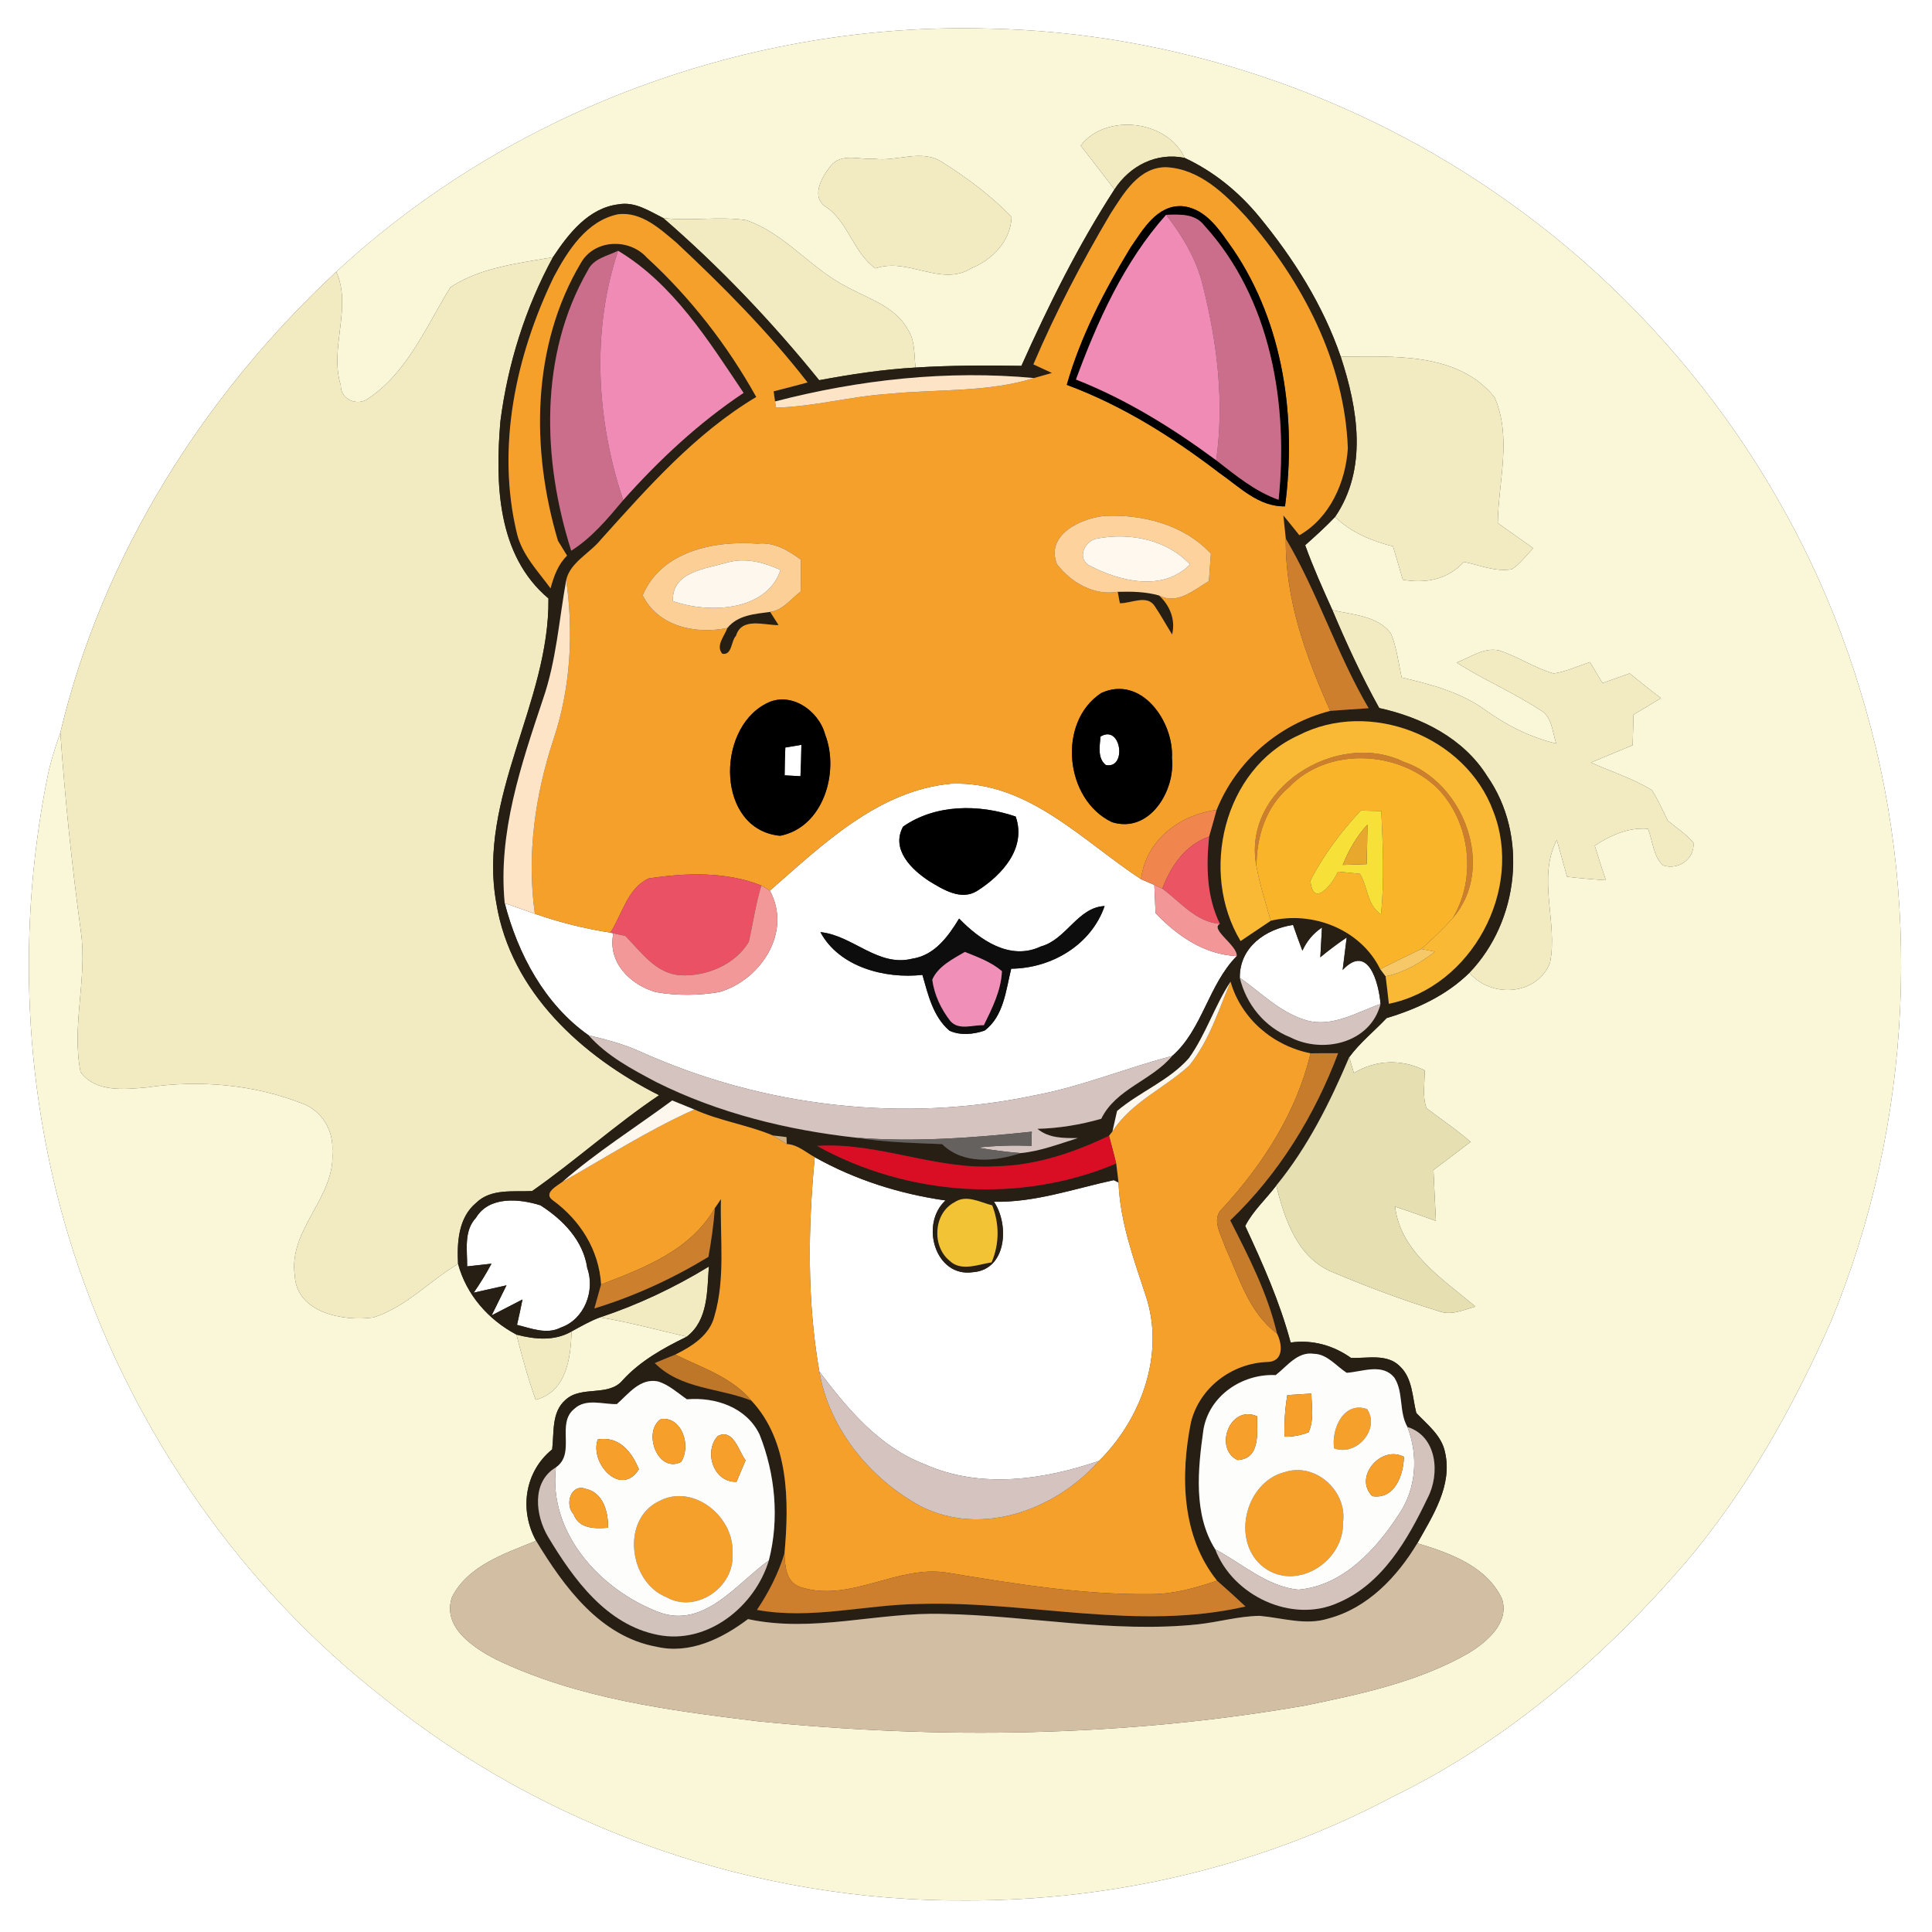 <?xml version="1.0" encoding="UTF-8" ?>
<!DOCTYPE svg PUBLIC "-//W3C//DTD SVG 1.1//EN" "http://www.w3.org/Graphics/SVG/1.1/DTD/svg11.dtd">
<svg width="250pt" height="250pt" viewBox="0 0 250 250" version="1.1" xmlns="http://www.w3.org/2000/svg">
<rect x="0" y="0" width="250" height="250" fill="#333333" stroke="none"/>
<g id="#ffffffff">
<path fill="#ffffff" opacity="1.00" d=" M 0.00 0.00 L 250.00 0.00 L 250.00 250.00 L 0.00 250.00 L 0.00 0.00 M 43.51 35.17 C 26.34 51.15 13.25 71.88 7.81 94.79 C 7.08 96.83 6.44 98.91 6.04 101.04 C 1.96 121.89 3.27 143.81 10.15 163.93 C 17.60 185.71 31.33 205.38 49.47 219.58 C 70.64 236.68 97.82 246.10 125.02 245.92 C 144.19 245.95 163.41 241.45 180.35 232.43 C 195.00 225.28 207.56 214.45 218.14 202.16 C 226.02 192.85 232.02 182.14 236.92 171.01 C 247.56 145.30 248.90 115.91 240.71 89.33 C 233.09 63.93 216.69 41.35 195.07 26.04 C 175.57 12.16 151.88 4.19 127.94 3.70 C 97.18 2.82 66.08 14.23 43.51 35.17 Z" />
<path fill="#ffffff" opacity="1.00" d=" M 142.41 95.31 C 145.10 93.67 145.86 99.57 143.09 98.99 C 141.99 98.12 142.30 96.52 142.41 95.31 Z" />
<path fill="#ffffff" opacity="1.00" d=" M 101.62 96.73 C 102.14 96.65 103.18 96.47 103.70 96.38 C 103.68 97.73 103.64 99.09 103.58 100.44 C 103.07 100.41 102.04 100.35 101.53 100.33 C 101.54 99.13 101.57 97.93 101.62 96.73 Z" />
<path fill="#ffffff" opacity="1.00" d=" M 99.62 115.25 C 106.42 109.31 113.64 102.28 123.08 101.41 C 132.94 101.01 140.03 108.77 147.65 113.77 C 148.08 113.95 148.94 114.32 149.37 114.51 C 149.41 115.42 149.49 117.25 149.53 118.16 C 152.36 121.11 155.80 123.50 160.03 123.72 C 156.35 127.45 155.58 133.26 151.67 136.65 C 145.73 138.19 140.02 140.58 133.97 141.72 C 116.91 145.35 98.74 143.25 82.86 136.08 C 80.72 135.11 78.45 134.51 76.17 133.97 C 70.49 129.97 67.03 123.48 65.31 116.87 C 66.61 117.33 67.91 117.79 69.21 118.24 C 72.39 119.35 75.66 120.17 78.99 120.68 L 79.37 120.77 C 78.58 124.52 81.54 127.44 84.90 128.39 C 87.60 128.85 90.39 128.83 93.09 128.37 C 98.43 126.82 102.54 120.61 99.62 115.25 M 116.86 106.96 C 115.25 109.90 117.95 112.53 120.23 114.01 C 122.02 115.11 124.38 116.58 126.44 115.28 C 129.64 113.26 132.86 109.76 131.43 105.66 C 126.70 104.04 121.08 104.03 116.86 106.96 M 134.69 122.47 C 130.70 124.36 126.79 121.63 124.11 118.86 C 122.71 121.16 120.94 123.62 118.06 124.05 C 113.60 125.18 110.32 121.01 106.16 120.62 C 108.60 125.15 114.53 126.69 119.36 126.15 C 120.10 128.71 120.73 131.55 122.86 133.37 C 124.26 134.02 125.97 133.85 127.40 133.36 C 129.89 131.51 130.16 128.13 130.85 125.35 C 136.07 125.30 141.19 122.29 142.94 117.24 C 139.45 117.40 137.99 121.58 134.69 122.47 Z" />
<path fill="#ffffff" opacity="1.00" d=" M 160.43 126.52 C 160.39 122.56 163.75 120.23 167.32 119.68 C 167.70 120.80 168.11 121.91 168.53 123.02 C 169.10 121.77 169.94 120.77 171.06 120.02 C 171.01 120.99 170.90 122.91 170.85 123.87 C 171.94 122.96 173.08 122.11 174.26 121.31 C 174.13 122.36 173.87 124.46 173.74 125.51 C 177.08 121.98 178.43 127.27 178.64 129.91 C 175.56 130.98 172.38 133.00 169.01 132.02 C 165.68 131.05 163.20 128.46 160.43 126.52 Z" />
<path fill="#ffffff" opacity="1.00" d=" M 105.43 149.74 C 110.65 152.67 116.43 154.50 122.35 155.34 C 119.01 158.37 121.00 165.35 125.91 164.62 C 130.28 164.29 130.62 158.46 128.62 155.51 C 133.95 155.61 138.99 153.82 144.12 152.71 L 144.74 153.01 C 144.93 158.13 146.71 162.91 148.28 167.72 C 150.77 175.23 147.67 183.64 142.21 189.04 C 134.99 191.51 126.82 192.69 119.63 189.47 C 113.78 187.23 109.67 182.32 106.02 177.47 C 104.43 168.34 104.55 158.94 105.43 149.74 Z" />
<path fill="#ffffff" opacity="1.00" d=" M 61.59 157.58 C 63.30 154.74 67.21 155.11 69.94 155.97 C 72.85 157.83 75.48 160.53 75.99 164.09 C 77.04 167.02 75.62 170.73 72.58 171.78 C 70.74 172.73 68.74 171.88 66.90 171.44 C 67.16 170.34 67.39 169.25 67.61 168.15 C 66.61 168.67 64.62 169.69 63.62 170.21 C 64.10 169.24 65.06 167.29 65.54 166.32 C 64.48 166.56 62.36 167.03 61.30 167.27 C 62.14 166.06 62.91 164.81 63.60 163.52 C 62.81 163.61 61.24 163.78 60.45 163.87 C 60.47 161.75 59.99 159.29 61.59 157.58 Z" />
</g>
<g id="#faf7d8ff">
<path fill="#faf7d8" opacity="1.00" d=" M 43.51 35.17 C 66.08 14.23 97.18 2.82 127.94 3.70 C 151.88 4.19 175.57 12.16 195.07 26.04 C 216.69 41.35 233.09 63.93 240.71 89.33 C 248.90 115.91 247.56 145.30 236.92 171.01 C 232.02 182.14 226.02 192.85 218.14 202.16 C 207.56 214.45 195.00 225.28 180.35 232.43 C 163.41 241.45 144.19 245.95 125.02 245.92 C 97.82 246.10 70.64 236.68 49.47 219.58 C 31.33 205.38 17.60 185.71 10.15 163.93 C 3.27 143.81 1.96 121.89 6.04 101.04 C 6.44 98.91 7.08 96.83 7.81 94.79 C 8.41 103.43 9.31 112.06 10.48 120.64 C 11.30 126.66 9.24 132.72 10.42 138.70 C 12.34 141.40 16.13 140.96 19.01 140.71 C 25.79 139.71 32.87 140.31 39.26 142.85 C 41.74 143.83 43.20 146.39 43.00 149.02 C 43.46 154.93 37.30 159.02 38.14 165.02 C 38.35 169.87 44.42 171.03 48.31 170.48 C 52.49 169.17 55.57 165.76 59.27 163.54 C 60.35 167.55 63.20 170.78 66.83 172.70 C 67.55 175.54 68.33 178.36 69.31 181.13 C 73.30 180.11 73.85 175.76 73.96 172.29 C 75.16 171.64 76.35 170.94 77.64 170.47 C 81.42 171.08 85.13 172.11 88.86 172.97 C 85.85 174.44 82.88 176.08 80.59 178.58 C 78.76 180.80 75.24 179.24 73.19 181.13 C 71.33 182.72 71.72 185.37 71.45 187.55 C 67.87 190.45 67.18 195.41 69.37 199.38 C 65.37 201.02 60.59 202.54 58.49 206.66 C 57.17 210.56 61.26 213.22 64.21 214.74 C 74.73 219.79 86.50 221.31 97.96 222.72 C 121.54 225.11 145.49 224.77 168.87 220.70 C 176.10 219.21 183.51 217.64 189.99 213.94 C 192.35 212.50 195.36 210.02 194.36 206.89 C 192.38 202.66 187.58 200.95 183.40 199.70 C 185.40 196.14 187.97 192.21 186.99 187.94 C 186.56 185.76 184.71 184.36 183.27 182.84 C 182.75 180.80 182.80 178.37 181.16 176.81 C 179.49 175.11 176.93 175.80 174.82 175.71 C 172.51 174.08 169.83 173.33 167.01 173.72 C 165.61 168.48 163.41 163.54 161.13 158.64 C 162.14 156.67 163.83 155.16 165.15 153.41 C 166.22 157.75 167.87 162.71 172.36 164.59 C 176.87 166.48 181.46 168.23 186.14 169.65 C 187.76 170.29 189.36 169.50 190.92 169.07 C 186.73 165.54 181.22 162.03 180.52 156.13 C 182.29 156.73 184.05 157.35 185.81 157.98 C 185.69 155.79 185.59 153.59 185.49 151.40 C 187.09 150.19 188.70 148.98 190.29 147.76 C 188.49 146.18 186.49 144.85 184.59 143.40 C 184.02 141.84 184.38 140.12 184.35 138.50 C 181.33 137.01 178.07 137.13 175.19 138.84 C 175.04 138.33 174.74 137.31 174.59 136.80 C 175.98 134.91 177.83 133.44 179.43 131.74 C 183.36 130.56 187.18 128.80 190.14 125.88 C 192.97 129.20 198.86 128.82 200.57 124.60 C 201.63 119.34 198.87 113.72 201.45 108.69 C 201.89 110.27 202.34 111.86 202.78 113.45 C 204.45 113.65 206.12 113.79 207.80 113.90 C 207.29 112.42 206.82 110.92 206.36 109.42 C 208.44 108.08 210.72 107.03 213.25 107.25 C 213.87 108.81 213.91 110.76 215.18 111.97 C 217.12 112.65 219.31 111.18 219.13 109.05 C 218.18 107.94 216.95 107.12 215.82 106.21 C 215.15 104.88 214.56 103.49 213.75 102.24 C 211.28 100.72 208.49 99.86 205.87 98.67 C 207.67 97.92 209.46 97.17 211.26 96.43 C 211.30 95.11 211.34 93.79 211.38 92.48 C 212.56 91.76 213.74 91.05 214.93 90.34 C 213.55 89.30 212.20 88.23 210.87 87.14 C 209.70 87.55 208.53 87.97 207.36 88.39 C 206.82 87.48 206.28 86.58 205.74 85.67 C 204.19 86.19 202.68 86.90 201.05 87.15 C 198.56 86.45 196.41 84.94 193.95 84.16 C 191.98 83.74 190.23 85.08 188.48 85.74 C 191.95 87.95 195.76 89.57 199.20 91.82 C 200.86 92.64 200.85 94.68 201.37 96.21 C 198.03 95.42 194.95 93.86 192.17 91.86 C 188.98 89.55 185.14 88.56 181.38 87.67 C 180.95 85.76 180.74 83.78 179.98 81.97 C 178.22 79.63 175.00 79.57 172.41 78.94 C 171.16 76.17 169.92 73.41 168.89 70.55 C 170.21 69.37 171.54 68.18 172.76 66.89 C 174.83 68.91 177.49 70.00 180.25 70.70 C 180.68 72.13 181.11 73.57 181.52 75.02 C 184.48 75.53 187.34 75.00 189.42 72.71 C 191.46 73.11 193.52 74.04 195.63 73.66 C 196.72 72.94 197.50 71.87 198.39 70.93 C 196.86 69.86 195.34 68.76 193.81 67.69 C 193.89 62.29 195.67 56.58 193.39 51.40 C 188.63 45.52 180.29 46.14 173.49 46.15 C 171.21 39.49 167.39 33.45 162.93 28.03 C 160.31 24.84 157.05 22.18 153.29 20.43 C 151.03 15.50 143.08 14.62 139.84 18.84 C 141.30 20.72 142.76 22.61 144.21 24.51 C 139.52 31.74 135.69 39.48 132.17 47.34 C 127.60 47.27 123.03 47.27 118.47 47.56 C 118.27 45.89 118.44 44.05 117.44 42.58 C 115.81 39.66 112.41 38.68 109.66 37.16 C 104.94 34.81 101.62 30.22 96.56 28.49 C 93.00 27.95 89.39 28.65 85.82 28.21 C 84.02 27.31 82.16 26.05 80.04 26.44 C 76.16 26.90 73.56 30.24 71.55 33.28 C 67.03 34.09 62.17 34.59 58.27 37.19 C 55.15 42.26 52.72 48.20 47.58 51.62 C 46.16 52.59 44.05 51.65 44.10 49.86 C 42.58 45.04 45.60 39.79 43.51 35.17 M 107.51 21.44 C 106.33 22.92 104.78 25.56 107.02 26.87 C 109.84 28.91 110.44 32.70 113.28 34.73 C 117.51 33.25 121.77 37.17 125.70 34.71 C 128.44 33.59 130.79 31.16 130.90 28.07 C 128.25 25.33 125.15 23.02 121.93 20.99 C 119.27 19.22 116.06 20.94 113.14 20.55 C 111.28 20.69 108.89 19.75 107.51 21.44 Z" />
</g>
<g id="#f2eac0ff">
<path fill="#f2eac0" opacity="1.00" d=" M 139.84 18.84 C 143.08 14.62 151.03 15.50 153.29 20.43 C 149.63 19.68 146.19 21.46 144.21 24.51 C 142.76 22.61 141.30 20.72 139.84 18.84 Z" />
<path fill="#f2eac0" opacity="1.00" d=" M 107.51 21.44 C 108.89 19.75 111.28 20.69 113.14 20.55 C 116.06 20.94 119.27 19.22 121.93 20.99 C 125.15 23.02 128.25 25.33 130.90 28.07 C 130.79 31.16 128.44 33.59 125.70 34.71 C 121.77 37.17 117.51 33.25 113.28 34.73 C 110.44 32.70 109.84 28.91 107.02 26.87 C 104.78 25.56 106.33 22.92 107.51 21.44 Z" />
<path fill="#f2eac0" opacity="1.00" d=" M 85.82 28.21 C 89.39 28.65 93.00 27.95 96.56 28.49 C 101.62 30.22 104.94 34.81 109.66 37.16 C 112.41 38.68 115.81 39.66 117.44 42.58 C 118.44 44.05 118.27 45.89 118.47 47.56 C 114.28 47.80 110.12 48.43 106.00 49.20 C 99.89 41.64 93.17 34.57 85.82 28.21 Z" />
<path fill="#f2eac0" opacity="1.00" d=" M 58.27 37.19 C 62.17 34.59 67.03 34.09 71.55 33.28 C 67.98 39.84 65.70 47.11 64.75 54.52 C 64.08 62.50 64.30 71.84 70.97 77.44 C 71.12 90.99 61.74 103.17 64.23 116.90 C 66.10 128.36 75.35 136.73 85.29 141.72 C 79.59 145.55 74.49 150.18 68.86 154.12 C 66.42 154.25 63.54 153.76 61.61 155.65 C 59.30 157.57 59.13 160.77 59.27 163.54 C 55.57 165.76 52.49 169.17 48.31 170.48 C 44.42 171.03 38.35 169.87 38.14 165.02 C 37.30 159.02 43.46 154.93 43.00 149.02 C 43.20 146.39 41.74 143.83 39.26 142.85 C 32.87 140.31 25.79 139.71 19.01 140.71 C 16.13 140.96 12.34 141.40 10.42 138.70 C 9.24 132.72 11.30 126.66 10.48 120.64 C 9.31 112.06 8.41 103.43 7.81 94.79 C 13.25 71.88 26.34 51.15 43.51 35.17 C 45.60 39.79 42.58 45.04 44.10 49.86 C 44.05 51.65 46.16 52.59 47.58 51.62 C 52.72 48.20 55.15 42.26 58.27 37.19 Z" />
<path fill="#f2eac0" opacity="1.00" d=" M 173.49 46.15 C 180.29 46.14 188.63 45.52 193.39 51.40 C 195.67 56.58 193.89 62.29 193.81 67.69 C 195.34 68.76 196.86 69.86 198.39 70.93 C 197.50 71.87 196.72 72.94 195.63 73.66 C 193.52 74.04 191.46 73.11 189.42 72.71 C 187.34 75.00 184.48 75.53 181.52 75.02 C 181.11 73.57 180.68 72.13 180.25 70.70 C 177.49 70.00 174.83 68.91 172.76 66.89 C 177.01 60.65 175.71 52.88 173.49 46.15 Z" />
<path fill="#f2eac0" opacity="1.00" d=" M 172.41 78.94 C 175.00 79.57 178.22 79.63 179.98 81.97 C 180.74 83.78 180.95 85.76 181.38 87.67 C 185.14 88.56 188.98 89.55 192.17 91.86 C 194.95 93.86 198.03 95.42 201.37 96.21 C 200.85 94.68 200.86 92.64 199.20 91.82 C 195.76 89.57 191.95 87.95 188.48 85.74 C 190.23 85.08 191.98 83.74 193.95 84.16 C 196.41 84.94 198.56 86.45 201.05 87.15 C 202.68 86.90 204.19 86.19 205.74 85.67 C 206.28 86.58 206.82 87.48 207.36 88.39 C 208.53 87.97 209.70 87.55 210.87 87.14 C 212.20 88.23 213.55 89.30 214.93 90.34 C 213.74 91.05 212.56 91.76 211.38 92.48 C 211.34 93.79 211.30 95.11 211.26 96.43 C 209.46 97.17 207.67 97.92 205.87 98.67 C 208.49 99.86 211.28 100.72 213.75 102.24 C 214.56 103.49 215.15 104.88 215.82 106.21 C 216.95 107.12 218.18 107.94 219.13 109.05 C 219.31 111.18 217.12 112.65 215.18 111.97 C 213.91 110.76 213.87 108.81 213.25 107.25 C 210.72 107.03 208.44 108.08 206.36 109.42 C 206.82 110.92 207.29 112.42 207.80 113.90 C 206.12 113.79 204.45 113.65 202.78 113.45 C 202.34 111.86 201.89 110.27 201.45 108.69 C 198.87 113.72 201.63 119.34 200.57 124.60 C 198.86 128.82 192.97 129.20 190.14 125.88 C 196.56 119.19 197.80 108.11 192.44 100.43 C 189.38 95.53 183.96 92.82 178.47 91.62 C 176.20 87.52 174.23 83.26 172.41 78.94 Z" />
<path fill="#f2eac0" opacity="1.00" d=" M 77.64 170.47 C 82.58 168.83 87.29 166.60 91.73 163.89 C 91.48 167.05 91.67 170.82 88.86 172.97 C 85.13 172.11 81.42 171.08 77.64 170.47 Z" />
<path fill="#f2eac0" opacity="1.00" d=" M 66.83 172.70 C 69.20 173.32 71.75 173.57 73.96 172.29 C 73.85 175.76 73.30 180.11 69.31 181.13 C 68.33 178.36 67.55 175.54 66.83 172.70 Z" />
</g>
<g id="#271f14ff">
<path fill="#271f14" opacity="1.00" d=" M 144.21 24.51 C 146.19 21.46 149.63 19.68 153.29 20.43 C 157.05 22.18 160.31 24.84 162.93 28.03 C 167.39 33.45 171.21 39.49 173.49 46.15 C 175.71 52.88 177.01 60.65 172.76 66.89 C 171.54 68.18 170.21 69.37 168.89 70.55 C 169.92 73.41 171.16 76.17 172.41 78.94 C 174.23 83.26 176.20 87.52 178.47 91.62 C 183.96 92.82 189.38 95.53 192.44 100.43 C 197.80 108.11 196.56 119.19 190.14 125.88 C 187.18 128.80 183.36 130.56 179.43 131.74 C 177.83 133.44 175.98 134.91 174.59 136.80 C 172.09 142.67 169.22 148.44 165.15 153.41 C 163.83 155.16 162.14 156.67 161.13 158.64 C 163.41 163.54 165.61 168.48 167.01 173.72 C 169.83 173.33 172.51 174.08 174.82 175.71 C 176.93 175.80 179.49 175.11 181.16 176.81 C 182.80 178.37 182.75 180.80 183.27 182.84 C 184.71 184.36 186.56 185.76 186.99 187.94 C 187.97 192.21 185.40 196.14 183.40 199.70 C 180.78 204.06 176.97 208.09 171.91 209.43 C 168.96 210.37 165.95 209.35 162.99 209.09 C 160.28 209.13 157.67 209.90 154.99 210.19 C 143.98 211.34 133.03 209.05 122.03 208.84 C 113.60 208.58 105.20 211.33 96.79 209.51 C 93.43 212.04 89.28 214.09 84.96 213.09 C 77.65 211.77 72.97 205.32 69.37 199.38 C 67.18 195.41 67.87 190.45 71.45 187.55 C 71.72 185.37 71.33 182.72 73.19 181.13 C 75.24 179.24 78.76 180.80 80.59 178.58 C 82.88 176.08 85.85 174.44 88.86 172.97 C 91.67 170.82 91.48 167.05 91.73 163.89 C 87.29 166.60 82.58 168.83 77.64 170.47 C 76.35 170.94 75.16 171.64 73.96 172.29 C 71.75 173.57 69.20 173.32 66.83 172.70 C 63.20 170.78 60.35 167.55 59.27 163.54 C 59.13 160.77 59.30 157.57 61.61 155.65 C 63.54 153.76 66.42 154.25 68.86 154.12 C 74.49 150.18 79.59 145.55 85.29 141.72 C 75.35 136.73 66.10 128.36 64.23 116.90 C 61.74 103.17 71.12 90.99 70.97 77.44 C 64.30 71.84 64.08 62.50 64.75 54.52 C 65.70 47.11 67.98 39.84 71.55 33.28 C 73.56 30.24 76.16 26.90 80.04 26.44 C 82.16 26.05 84.02 27.31 85.82 28.21 C 93.17 34.57 99.89 41.64 106.00 49.20 C 110.12 48.43 114.28 47.80 118.47 47.56 C 123.03 47.27 127.60 47.27 132.17 47.34 C 135.69 39.48 139.52 31.74 144.21 24.51 M 143.68 27.69 C 139.97 33.96 136.58 40.44 133.72 47.15 C 134.52 47.52 135.32 47.89 136.12 48.26 C 135.55 48.43 134.39 48.76 133.81 48.92 C 122.60 47.87 111.18 49.12 100.29 51.95 C 100.25 51.62 100.16 50.97 100.11 50.64 C 101.58 50.27 103.04 49.88 104.50 49.49 C 99.42 42.95 93.57 37.06 87.54 31.41 C 85.41 29.62 83.02 27.38 80.01 27.72 C 75.91 28.55 73.48 32.42 71.65 35.85 C 66.74 46.04 64.20 57.85 66.89 69.03 C 67.56 71.80 69.61 73.90 71.24 76.13 C 71.67 74.57 72.19 73.06 73.38 71.90 C 73.09 71.42 72.50 70.46 72.20 69.98 C 68.69 58.23 68.76 44.76 75.18 34.00 C 76.93 30.95 81.42 30.79 83.70 33.33 C 89.35 38.51 94.14 44.69 97.86 51.37 C 89.97 56.08 83.86 63.04 77.78 69.79 C 76.37 71.56 73.75 72.79 73.27 75.06 C 72.34 80.21 71.99 85.50 70.26 90.48 C 67.43 98.98 64.42 107.77 65.31 116.87 C 67.03 123.48 70.49 129.97 76.17 133.97 C 78.56 136.66 81.79 138.36 84.92 140.02 C 93.00 144.05 101.90 146.24 110.84 147.22 C 114.50 147.82 118.21 147.89 121.91 148.05 C 124.62 150.71 128.75 150.31 132.07 149.21 C 134.63 148.97 137.04 148.02 139.47 147.27 C 137.62 147.27 135.75 147.31 134.24 146.07 C 137.04 146.00 139.81 145.54 142.50 144.77 C 144.40 140.88 149.01 139.84 151.67 136.65 C 155.58 133.26 156.35 127.45 160.03 123.72 C 160.19 122.37 156.51 120.24 157.86 119.55 C 156.12 116.04 156.07 112.06 156.46 108.25 C 156.80 107.10 157.11 105.95 157.43 104.80 C 159.98 98.47 165.52 93.67 172.13 91.99 C 173.78 91.86 175.44 91.75 177.10 91.64 C 172.96 84.60 170.53 76.71 166.38 69.70 C 166.30 68.95 166.14 67.44 166.06 66.69 C 166.76 67.54 167.46 68.40 168.14 69.26 C 172.10 66.99 174.12 62.42 174.41 58.01 C 173.99 46.80 168.52 36.39 161.26 28.07 C 158.51 25.10 155.25 21.88 150.96 21.64 C 147.37 21.57 145.39 25.05 143.68 27.69 M 76.06 35.00 C 69.75 45.95 70.17 59.51 73.92 71.26 C 76.60 69.56 78.63 67.12 80.64 64.72 C 85.28 59.51 90.41 54.72 96.22 50.84 C 91.68 44.08 87.12 36.74 79.98 32.45 C 78.59 33.14 76.78 33.44 76.06 35.00 M 168.01 95.16 C 158.30 99.58 155.19 112.89 160.53 121.77 C 161.84 120.90 163.14 120.02 164.44 119.14 C 169.88 117.84 176.09 120.28 178.60 125.41 L 179.30 126.34 C 179.45 127.52 179.59 128.70 179.72 129.89 C 190.44 127.69 197.20 115.11 193.23 104.98 C 189.67 95.27 177.20 90.41 168.01 95.16 M 160.43 126.52 C 161.25 129.95 163.65 132.91 166.95 134.22 C 171.20 136.41 177.36 134.96 178.64 129.91 C 178.43 127.27 177.08 121.98 173.74 125.51 C 173.87 124.46 174.13 122.36 174.26 121.31 C 173.08 122.11 171.94 122.96 170.85 123.87 C 170.90 122.91 171.01 120.99 171.06 120.02 C 169.94 120.77 169.10 121.77 168.53 123.02 C 168.11 121.91 167.70 120.80 167.32 119.68 C 163.75 120.23 160.39 122.56 160.43 126.52 M 153.85 136.92 C 151.27 139.85 147.49 141.27 144.55 143.76 C 144.40 144.42 144.10 145.75 143.95 146.41 L 143.51 146.97 C 138.97 149.14 134.08 150.81 129.00 150.91 C 121.09 151.43 113.64 147.76 105.72 148.28 C 117.47 154.78 132.01 155.79 144.44 150.56 C 144.51 151.17 144.66 152.40 144.74 153.01 L 144.12 152.71 C 138.99 153.82 133.95 155.61 128.62 155.51 C 130.62 158.46 130.28 164.29 125.91 164.62 C 121.00 165.35 119.01 158.37 122.35 155.34 C 116.43 154.50 110.65 152.67 105.43 149.74 C 104.26 149.11 103.19 148.10 101.81 148.04 L 101.77 147.14 C 101.33 147.09 100.45 146.98 100.01 146.93 C 96.72 145.55 93.12 145.05 89.85 143.57 C 89.13 143.28 87.70 142.69 86.98 142.40 C 82.24 145.90 77.23 149.05 72.78 152.93 C 72.09 153.45 70.26 154.38 71.51 155.30 C 75.07 157.88 77.52 161.76 77.78 166.21 C 77.57 166.98 77.13 168.54 76.91 169.31 C 82.10 167.73 87.04 165.45 91.67 162.64 C 92.05 160.54 92.34 158.43 92.51 156.31 C 92.78 155.93 93.04 155.55 93.29 155.16 C 93.16 160.18 93.88 165.38 92.46 170.27 C 91.84 172.80 89.55 174.20 87.38 175.29 C 86.50 175.64 85.61 176.01 84.73 176.38 C 88.11 179.79 93.05 179.56 97.23 181.24 C 102.12 186.48 102.12 194.31 101.51 201.02 C 100.71 203.62 99.47 206.06 97.95 208.32 C 104.99 209.61 112.01 207.62 119.05 207.55 C 133.10 207.14 147.23 211.09 161.17 207.88 C 159.96 206.75 158.74 205.63 157.49 204.54 C 152.88 198.79 152.73 190.94 154.11 184.03 C 155.23 179.55 159.39 176.41 163.97 176.24 C 166.16 176.22 165.94 173.94 165.24 172.55 C 164.03 167.37 161.59 162.63 159.19 157.92 C 165.45 151.94 170.11 144.37 173.15 136.29 C 171.96 136.28 170.78 136.28 169.59 136.30 C 164.72 135.33 160.62 131.83 159.23 127.03 C 157.16 130.18 156.04 133.85 153.85 136.92 M 123.51 155.57 C 120.78 157.01 120.55 161.26 122.89 163.15 C 124.38 164.57 126.57 163.61 128.31 163.35 C 129.33 160.95 129.33 158.39 128.39 155.97 C 126.83 155.59 125.04 154.53 123.51 155.57 M 61.59 157.58 C 59.99 159.29 60.47 161.75 60.45 163.87 C 61.24 163.78 62.81 163.61 63.60 163.52 C 62.91 164.81 62.14 166.06 61.30 167.27 C 62.36 167.03 64.48 166.56 65.54 166.32 C 65.06 167.29 64.10 169.24 63.62 170.21 C 64.62 169.69 66.61 168.67 67.61 168.15 C 67.39 169.25 67.16 170.34 66.90 171.44 C 68.74 171.88 70.74 172.73 72.58 171.78 C 75.62 170.73 77.04 167.02 75.99 164.09 C 75.48 160.53 72.85 157.83 69.94 155.97 C 67.21 155.11 63.30 154.74 61.59 157.58 M 165.07 177.94 C 160.74 177.73 156.45 180.61 155.72 185.02 C 155.01 190.10 154.39 195.93 157.25 200.48 C 159.52 206.47 167.15 210.11 173.14 207.40 C 178.88 204.97 182.15 199.23 184.72 193.86 C 186.37 190.73 185.97 185.85 182.12 184.65 C 181.00 182.68 181.64 180.20 180.45 178.30 C 178.91 176.34 176.29 177.51 174.26 177.64 C 172.90 176.77 171.75 175.22 170.02 175.18 C 167.89 174.86 166.56 176.79 165.07 177.94 M 79.82 181.69 C 78.00 181.74 75.82 180.90 74.31 182.31 C 71.93 184.23 74.56 188.06 71.93 189.88 C 68.75 191.77 69.28 196.11 70.93 198.88 C 74.21 204.33 78.45 210.23 85.11 211.55 C 91.53 212.85 97.70 207.89 99.49 201.91 C 100.87 196.55 100.32 190.75 98.29 185.63 C 96.60 182.10 92.58 180.76 88.89 181.07 C 87.67 180.24 86.55 179.17 85.11 178.75 C 82.81 178.31 81.33 180.37 79.82 181.69 Z" />
<path fill="#271f14" opacity="1.00" d=" M 144.63 76.58 C 146.42 76.53 148.24 76.56 149.97 77.05 C 151.39 78.34 152.14 80.20 151.67 82.11 C 150.92 80.89 150.23 79.64 149.43 78.45 C 148.45 76.88 146.33 78.10 144.91 78.06 L 144.63 76.58 Z" />
<path fill="#271f14" opacity="1.00" d=" M 94.12 81.26 C 95.49 79.57 97.67 79.45 99.66 79.18 C 99.93 79.61 100.47 80.46 100.75 80.89 C 98.89 80.93 95.98 79.82 95.24 82.27 C 94.58 82.94 94.76 84.82 93.47 84.60 C 92.56 83.56 93.76 82.29 94.12 81.26 Z" />
</g>
<g id="#f6a02cff">
<path fill="#f6a02c" opacity="1.00" d=" M 143.68 27.69 C 145.39 25.05 147.37 21.57 150.96 21.64 C 155.25 21.88 158.51 25.10 161.26 28.07 C 168.52 36.39 173.99 46.80 174.41 58.01 C 174.12 62.42 172.10 66.99 168.14 69.26 C 167.46 68.40 166.76 67.54 166.06 66.69 C 166.14 67.44 166.30 68.95 166.38 69.70 C 166.28 77.52 168.98 84.95 172.13 91.99 C 165.52 93.67 159.98 98.47 157.43 104.80 C 152.62 105.44 148.26 108.73 147.65 113.77 C 140.03 108.77 132.94 101.01 123.08 101.41 C 113.64 102.28 106.42 109.31 99.62 115.25 L 98.52 114.58 C 93.90 112.76 88.76 112.93 83.94 113.67 C 81.21 114.91 80.51 118.31 78.99 120.68 C 75.66 120.17 72.39 119.35 69.21 118.24 C 68.14 110.63 69.24 102.90 71.63 95.64 C 73.84 89.02 74.23 81.94 73.27 75.06 C 73.75 72.79 76.37 71.56 77.78 69.79 C 83.86 63.04 89.97 56.08 97.86 51.37 C 94.14 44.69 89.35 38.51 83.70 33.33 C 81.42 30.79 76.93 30.95 75.18 34.00 C 68.76 44.76 68.69 58.23 72.20 69.98 C 72.50 70.46 73.09 71.42 73.38 71.90 C 72.19 73.06 71.67 74.57 71.24 76.13 C 69.61 73.90 67.56 71.80 66.89 69.03 C 64.20 57.85 66.74 46.04 71.65 35.85 C 73.48 32.42 75.91 28.55 80.01 27.72 C 83.02 27.38 85.41 29.62 87.54 31.41 C 93.57 37.06 99.42 42.95 104.50 49.49 C 103.04 49.88 101.58 50.27 100.11 50.64 C 100.16 50.97 100.25 51.62 100.29 51.95 L 100.43 52.75 C 105.35 52.62 110.13 51.27 115.04 50.96 C 121.30 50.33 127.74 50.81 133.81 48.92 C 134.39 48.76 135.55 48.43 136.12 48.26 C 135.32 47.89 134.52 47.52 133.72 47.15 C 136.58 40.44 139.97 33.96 143.68 27.69 M 146.29 32.04 C 142.91 37.61 139.84 43.50 138.04 49.80 C 145.20 52.45 151.71 56.55 157.75 61.17 C 160.37 62.98 162.86 65.60 166.28 65.52 C 167.78 54.15 166.13 41.97 159.61 32.33 C 157.93 29.98 156.18 27.00 153.00 26.68 C 149.72 26.48 147.90 29.70 146.29 32.04 M 136.77 73.00 C 138.61 75.39 141.53 77.10 144.63 76.58 L 144.91 78.06 C 146.33 78.10 148.45 76.88 149.43 78.45 C 150.23 79.64 150.92 80.89 151.67 82.11 C 152.14 80.20 151.39 78.34 149.97 77.05 C 152.38 78.30 154.46 76.34 156.43 75.20 C 156.49 74.31 156.62 72.54 156.69 71.65 C 153.26 67.91 147.86 66.52 142.95 66.76 C 139.88 67.04 135.25 69.21 136.77 73.00 M 83.16 77.04 C 85.20 81.10 89.99 82.10 94.12 81.26 C 93.76 82.29 92.56 83.56 93.47 84.60 C 94.76 84.82 94.58 82.94 95.24 82.27 C 95.98 79.82 98.89 80.93 100.75 80.89 C 100.47 80.46 99.93 79.61 99.66 79.18 C 101.32 78.96 102.35 77.49 103.61 76.54 C 103.63 75.17 103.64 73.79 103.63 72.42 C 101.99 71.21 100.17 70.12 98.04 70.35 C 92.44 69.93 85.58 71.30 83.16 77.04 M 142.51 89.67 C 136.76 93.43 137.77 103.50 143.90 106.39 C 148.76 107.90 152.11 102.30 151.65 98.08 C 151.91 93.41 147.71 87.31 142.51 89.67 M 99.07 91.08 C 92.57 94.49 92.74 107.37 100.95 108.15 C 106.56 107.05 108.65 99.87 106.77 95.04 C 105.93 91.89 102.20 89.33 99.07 91.08 Z" />
<path fill="#f6a02c" opacity="1.00" d=" M 159.23 127.03 C 160.62 131.83 164.72 135.33 169.59 136.30 C 167.77 143.91 163.47 150.61 158.23 156.32 C 156.62 157.72 158.05 159.80 158.55 161.39 C 160.36 165.32 161.60 169.85 165.24 172.55 C 165.94 173.94 166.16 176.22 163.97 176.24 C 159.39 176.41 155.23 179.55 154.11 184.03 C 152.73 190.94 152.88 198.79 157.49 204.54 C 154.76 205.46 151.94 206.27 149.02 206.28 C 140.14 206.39 131.33 204.95 122.60 203.51 C 116.12 202.44 110.02 207.45 103.59 205.37 C 101.69 204.74 101.59 202.70 101.51 201.02 C 102.12 194.31 102.12 186.48 97.23 181.24 C 94.69 178.20 90.81 176.98 87.38 175.29 C 89.55 174.20 91.84 172.80 92.46 170.27 C 93.88 165.38 93.16 160.18 93.29 155.16 C 93.04 155.55 92.78 155.93 92.51 156.31 C 89.35 161.81 83.37 164.06 77.78 166.21 C 77.52 161.76 75.07 157.88 71.51 155.30 C 70.26 154.38 72.09 153.45 72.78 152.93 C 78.44 149.75 83.91 146.22 89.85 143.57 C 93.12 145.05 96.72 145.55 100.01 146.93 C 100.46 147.21 101.36 147.77 101.81 148.04 C 103.19 148.10 104.26 149.11 105.43 149.74 C 104.55 158.94 104.43 168.34 106.02 177.47 C 107.30 184.90 112.60 191.36 119.13 194.90 C 127.05 198.93 136.63 195.34 142.21 189.04 C 147.67 183.64 150.77 175.23 148.28 167.72 C 146.71 162.91 144.93 158.13 144.74 153.01 C 144.66 152.40 144.51 151.17 144.44 150.56 C 144.14 149.36 143.83 148.16 143.51 146.97 L 143.95 146.41 C 146.39 142.61 150.67 140.84 153.89 137.88 C 156.45 134.72 157.69 130.73 159.23 127.03 Z" />
<path fill="#f6a02c" opacity="1.00" d=" M 172.63 187.41 C 172.26 184.93 173.85 181.27 176.90 182.34 C 178.63 184.89 175.55 188.52 172.63 187.41 Z" />
<path fill="#f6a02c" opacity="1.00" d=" M 166.32 190.47 C 170.33 189.22 174.38 193.03 173.78 197.07 C 173.90 201.85 168.22 205.73 163.96 203.11 C 159.12 200.04 160.91 191.77 166.32 190.47 Z" />
<path fill="#f6a02c" opacity="1.00" d=" M 85.25 194.27 C 89.67 191.86 95.11 196.31 94.77 201.03 C 95.14 205.31 90.09 208.85 86.25 206.68 C 81.40 204.76 80.32 196.65 85.25 194.27 Z" />
</g>
<g id="#000000ff">
<path fill="#000000" opacity="1.00" d=" M 146.29 32.04 C 147.90 29.70 149.72 26.48 153.00 26.68 C 156.18 27.00 157.93 29.98 159.61 32.33 C 166.13 41.97 167.78 54.15 166.28 65.52 C 162.86 65.60 160.37 62.98 157.75 61.17 C 151.71 56.55 145.20 52.45 138.04 49.80 C 139.84 43.50 142.91 37.61 146.29 32.04 M 150.89 27.80 C 145.45 33.91 142.03 41.51 139.23 49.11 C 145.76 51.68 151.74 55.39 157.37 59.55 C 159.89 61.50 162.39 63.59 165.45 64.67 C 166.72 52.24 164.47 38.68 155.82 29.16 C 154.63 27.62 152.63 27.74 150.89 27.80 Z" />
<path fill="#000000" opacity="1.00" d=" M 142.51 89.67 C 147.71 87.31 151.91 93.41 151.65 98.08 C 152.11 102.30 148.76 107.90 143.90 106.39 C 137.77 103.50 136.76 93.43 142.51 89.67 M 142.41 95.31 C 142.30 96.52 141.99 98.12 143.09 98.99 C 145.86 99.57 145.10 93.67 142.41 95.31 Z" />
<path fill="#000000" opacity="1.00" d=" M 99.07 91.08 C 102.20 89.33 105.93 91.89 106.77 95.04 C 108.65 99.87 106.56 107.05 100.95 108.15 C 92.74 107.37 92.57 94.49 99.07 91.08 M 101.62 96.73 C 101.57 97.93 101.54 99.13 101.53 100.33 C 102.04 100.35 103.07 100.41 103.58 100.44 C 103.64 99.09 103.68 97.73 103.70 96.38 C 103.18 96.47 102.14 96.65 101.62 96.73 Z" />
<path fill="#000000" opacity="1.00" d=" M 116.86 106.96 C 121.08 104.03 126.70 104.04 131.43 105.66 C 132.86 109.76 129.64 113.26 126.44 115.28 C 124.38 116.58 122.02 115.11 120.23 114.01 C 117.95 112.53 115.25 109.90 116.86 106.96 Z" />
</g>
<g id="#cb6e8bff">
<path fill="#cb6e8b" opacity="1.00" d=" M 150.89 27.80 C 152.63 27.74 154.63 27.62 155.82 29.16 C 164.47 38.68 166.72 52.24 165.45 64.67 C 162.39 63.59 159.89 61.50 157.37 59.55 C 158.44 52.09 157.52 44.45 155.70 37.18 C 154.91 33.69 153.06 30.59 150.89 27.80 Z" />
<path fill="#cb6e8b" opacity="1.00" d=" M 76.06 35.00 C 76.78 33.44 78.59 33.14 79.98 32.45 C 76.50 42.86 77.19 54.41 80.64 64.72 C 78.63 67.12 76.60 69.56 73.92 71.26 C 70.17 59.51 69.75 45.95 76.06 35.00 Z" />
</g>
<g id="#f08bb5ff">
<path fill="#f08bb5" opacity="1.00" d=" M 139.23 49.11 C 142.03 41.51 145.45 33.91 150.89 27.80 C 153.06 30.59 154.91 33.69 155.70 37.18 C 157.52 44.45 158.44 52.09 157.37 59.55 C 151.74 55.39 145.76 51.68 139.23 49.11 Z" />
<path fill="#f08bb5" opacity="1.00" d=" M 79.98 32.45 C 87.12 36.74 91.68 44.08 96.22 50.84 C 90.41 54.72 85.28 59.51 80.64 64.72 C 77.19 54.41 76.50 42.86 79.98 32.45 Z" />
</g>
<g id="#fee4c7ff">
<path fill="#fee4c7" opacity="1.00" d=" M 100.29 51.95 C 111.18 49.12 122.60 47.87 133.81 48.92 C 127.74 50.81 121.30 50.33 115.04 50.96 C 110.13 51.27 105.35 52.62 100.43 52.75 L 100.29 51.95 Z" />
<path fill="#fee4c7" opacity="1.00" d=" M 70.26 90.48 C 71.99 85.50 72.34 80.21 73.27 75.06 C 74.23 81.94 73.84 89.02 71.63 95.64 C 69.24 102.90 68.14 110.63 69.21 118.24 C 67.91 117.79 66.61 117.33 65.31 116.87 C 64.42 107.77 67.43 98.98 70.26 90.48 Z" />
</g>
<g id="#fdd29dff">
<path fill="#fdd29d" opacity="1.00" d=" M 136.77 73.00 C 135.25 69.21 139.88 67.04 142.95 66.76 C 147.86 66.52 153.26 67.91 156.69 71.65 C 156.62 72.54 156.49 74.31 156.43 75.20 C 154.46 76.34 152.38 78.30 149.97 77.05 C 148.24 76.56 146.42 76.53 144.63 76.58 C 141.53 77.10 138.61 75.39 136.77 73.00 M 140.91 73.15 C 144.86 75.22 150.45 76.64 153.99 73.03 C 150.92 69.78 146.17 68.88 141.90 69.70 C 140.37 70.02 139.33 72.18 140.91 73.15 Z" />
</g>
<g id="#fccf97ff">
<path fill="#fccf97" opacity="1.00" d=" M 83.16 77.04 C 85.58 71.30 92.44 69.93 98.04 70.35 C 100.17 70.12 101.99 71.21 103.63 72.42 C 103.64 73.79 103.63 75.17 103.61 76.54 C 102.35 77.49 101.32 78.96 99.66 79.18 C 97.67 79.45 95.49 79.57 94.12 81.26 C 89.99 82.10 85.20 81.10 83.16 77.04 M 87.07 77.78 C 91.67 79.42 99.21 79.14 101.00 73.75 C 98.81 72.76 96.39 72.10 94.01 72.82 C 91.25 73.61 86.92 74.00 87.07 77.78 Z" />
</g>
<g id="#fef8eeff">
<path fill="#fef8ee" opacity="1.00" d=" M 140.91 73.15 C 139.33 72.18 140.37 70.02 141.90 69.70 C 146.17 68.88 150.92 69.78 153.99 73.03 C 150.45 76.64 144.86 75.22 140.91 73.15 Z" />
</g>
<g id="#cd7f2dff">
<path fill="#cd7f2d" opacity="1.00" d=" M 166.38 69.70 C 170.53 76.71 172.96 84.60 177.10 91.64 C 175.44 91.75 173.78 91.86 172.13 91.99 C 168.98 84.95 166.28 77.52 166.38 69.70 Z" />
<path fill="#cd7f2d" opacity="1.00" d=" M 162.59 112.13 C 160.62 102.13 172.91 94.37 181.60 98.56 C 189.44 101.20 193.64 112.32 187.98 118.81 C 191.12 113.57 190.25 106.32 185.97 101.97 C 180.91 97.08 171.82 96.63 166.82 101.84 C 163.80 104.37 162.58 108.30 162.59 112.13 Z" />
<path fill="#cd7f2d" opacity="1.00" d=" M 97.95 208.32 C 99.47 206.06 100.71 203.62 101.51 201.02 C 101.59 202.70 101.69 204.74 103.59 205.37 C 110.02 207.45 116.12 202.44 122.60 203.51 C 131.33 204.95 140.14 206.39 149.02 206.28 C 151.94 206.27 154.76 205.46 157.49 204.54 C 158.74 205.63 159.96 206.75 161.17 207.88 C 147.23 211.09 133.10 207.14 119.05 207.55 C 112.01 207.62 104.99 209.61 97.95 208.32 Z" />
</g>
<g id="#fef7eeff">
<path fill="#fef7ee" opacity="1.00" d=" M 87.07 77.78 C 86.92 74.00 91.25 73.61 94.01 72.82 C 96.39 72.10 98.81 72.76 101.00 73.75 C 99.21 79.14 91.67 79.42 87.07 77.78 Z" />
<path fill="#fef7ee" opacity="1.00" d=" M 153.85 136.92 C 156.04 133.85 157.16 130.18 159.23 127.03 C 157.69 130.73 156.45 134.72 153.89 137.88 C 150.67 140.84 146.39 142.61 143.95 146.41 C 144.10 145.75 144.40 144.42 144.55 143.76 C 147.49 141.27 151.27 139.85 153.85 136.92 Z" />
<path fill="#fef7ee" opacity="1.00" d=" M 72.78 152.93 C 77.23 149.05 82.24 145.90 86.98 142.40 C 87.70 142.69 89.13 143.28 89.85 143.57 C 83.91 146.22 78.44 149.75 72.78 152.93 Z" />
</g>
<g id="#fab935ff">
<path fill="#fab935" opacity="1.00" d=" M 168.01 95.16 C 177.20 90.41 189.67 95.27 193.23 104.98 C 197.20 115.11 190.44 127.69 179.72 129.89 C 179.59 128.70 179.45 127.52 179.30 126.34 C 181.68 125.84 183.79 124.63 185.68 123.14 L 183.91 122.80 C 185.33 121.54 186.71 120.23 187.98 118.81 C 193.64 112.32 189.44 101.20 181.60 98.56 C 172.91 94.37 160.62 102.13 162.59 112.13 C 163.03 114.51 163.77 116.82 164.44 119.14 C 163.14 120.02 161.84 120.90 160.53 121.77 C 155.19 112.89 158.30 99.58 168.01 95.16 Z" />
</g>
<g id="#fab42aff">
<path fill="#fab42a" opacity="1.00" d=" M 166.82 101.84 C 171.82 96.63 180.91 97.08 185.97 101.97 C 190.25 106.32 191.12 113.57 187.98 118.81 C 186.71 120.23 185.33 121.54 183.91 122.80 C 182.14 123.66 180.36 124.52 178.60 125.41 C 176.09 120.28 169.88 117.84 164.44 119.14 C 163.77 116.82 163.03 114.51 162.59 112.13 C 162.58 108.30 163.80 104.37 166.82 101.84 M 169.57 113.95 C 169.89 117.58 172.44 114.42 173.13 112.79 C 173.83 112.86 175.25 113.00 175.96 113.07 C 177.04 114.74 176.85 117.10 178.70 118.32 C 179.16 113.88 178.94 109.41 178.74 104.96 C 178.07 104.94 176.75 104.90 176.09 104.88 C 173.55 107.61 171.26 110.63 169.57 113.95 Z" />
</g>
<g id="#f0854eff">
<path fill="#f0854e" opacity="1.00" d=" M 147.65 113.77 C 148.26 108.73 152.62 105.44 157.43 104.80 C 157.11 105.95 156.80 107.10 156.46 108.25 C 153.34 109.35 151.54 112.04 150.40 114.99 L 149.37 114.51 C 148.94 114.32 148.08 113.95 147.65 113.77 Z" />
</g>
<g id="#f7e139ff">
<path fill="#f7e139" opacity="1.00" d=" M 169.57 113.95 C 171.26 110.63 173.55 107.61 176.09 104.88 C 176.75 104.90 178.07 104.94 178.74 104.96 C 178.94 109.41 179.16 113.88 178.70 118.32 C 176.85 117.10 177.04 114.74 175.96 113.07 C 175.25 113.00 173.83 112.86 173.13 112.79 C 172.44 114.42 169.89 117.58 169.57 113.95 M 173.75 111.92 C 174.52 111.90 176.07 111.84 176.84 111.82 C 176.89 110.11 176.93 108.41 176.95 106.70 C 175.55 108.22 174.52 110.02 173.75 111.92 Z" />
</g>
<g id="#e8a82dff">
<path fill="#e8a82d" opacity="1.00" d=" M 173.75 111.92 C 174.52 110.02 175.55 108.22 176.95 106.70 C 176.93 108.41 176.89 110.11 176.84 111.82 C 176.07 111.84 174.52 111.90 173.75 111.92 Z" />
</g>
<g id="#eb5463ff">
<path fill="#eb5463" opacity="1.00" d=" M 150.40 114.99 C 151.54 112.04 153.34 109.35 156.46 108.25 C 156.07 112.06 156.12 116.04 157.86 119.55 C 154.71 119.30 152.76 116.71 150.40 114.99 Z" />
</g>
<g id="#ea5164ff">
<path fill="#ea5164" opacity="1.00" d=" M 78.99 120.68 C 80.51 118.31 81.21 114.91 83.94 113.67 C 88.76 112.93 93.90 112.76 98.52 114.58 C 97.78 116.96 97.45 119.45 96.89 121.88 C 95.14 124.83 91.40 126.37 88.06 126.20 C 84.85 125.99 82.98 123.19 80.92 121.11 C 80.53 121.03 79.76 120.86 79.37 120.77 L 78.99 120.68 Z" />
</g>
<g id="#f39898ff">
<path fill="#f39898" opacity="1.00" d=" M 98.52 114.58 L 99.62 115.25 C 102.54 120.61 98.43 126.82 93.09 128.37 C 90.39 128.83 87.60 128.85 84.90 128.39 C 81.54 127.44 78.58 124.52 79.37 120.77 C 79.76 120.86 80.53 121.03 80.92 121.11 C 82.98 123.19 84.85 125.99 88.06 126.20 C 91.40 126.37 95.14 124.83 96.89 121.88 C 97.45 119.45 97.78 116.96 98.52 114.58 Z" />
</g>
<g id="#f29697ff">
<path fill="#f29697" opacity="1.00" d=" M 149.37 114.51 L 150.40 114.99 C 152.76 116.71 154.71 119.30 157.86 119.55 C 156.51 120.24 160.19 122.37 160.03 123.72 C 155.80 123.50 152.36 121.11 149.53 118.16 C 149.49 117.25 149.41 115.42 149.37 114.51 Z" />
</g>
<g id="#0d0d0dff">
<path fill="#0d0d0d" opacity="1.00" d=" M 134.69 122.47 C 137.99 121.58 139.45 117.40 142.94 117.24 C 141.19 122.29 136.07 125.30 130.85 125.35 C 130.16 128.13 129.89 131.51 127.40 133.36 C 125.97 133.85 124.26 134.02 122.86 133.37 C 120.73 131.55 120.10 128.71 119.36 126.15 C 114.53 126.69 108.60 125.15 106.16 120.62 C 110.32 121.01 113.60 125.18 118.06 124.05 C 120.94 123.62 122.71 121.16 124.11 118.86 C 126.79 121.63 130.70 124.36 134.69 122.47 M 120.64 126.76 C 120.88 128.72 121.78 130.59 122.99 132.14 C 124.11 133.37 125.88 132.60 127.31 132.66 C 128.39 130.45 129.54 128.19 129.65 125.67 C 128.28 124.49 126.51 123.84 124.85 123.18 C 123.30 124.09 121.38 125.05 120.64 126.76 Z" />
</g>
<g id="#f08fb7ff">
<path fill="#f08fb7" opacity="1.00" d=" M 120.64 126.76 C 121.38 125.05 123.30 124.09 124.85 123.18 C 126.51 123.84 128.28 124.49 129.65 125.67 C 129.54 128.19 128.39 130.45 127.31 132.66 C 125.88 132.60 124.11 133.37 122.99 132.14 C 121.78 130.59 120.88 128.72 120.64 126.76 Z" />
</g>
<g id="#f6c868ff">
<path fill="#f6c868" opacity="1.00" d=" M 178.60 125.41 C 180.36 124.52 182.14 123.66 183.91 122.80 L 185.68 123.14 C 183.79 124.63 181.68 125.84 179.30 126.34 L 178.60 125.41 Z" />
</g>
<g id="#d5c3bfff">
<path fill="#d5c3bf" opacity="1.00" d=" M 160.43 126.52 C 163.20 128.46 165.68 131.05 169.01 132.02 C 172.38 133.00 175.56 130.98 178.64 129.91 C 177.36 134.96 171.20 136.41 166.95 134.22 C 163.65 132.91 161.25 129.95 160.43 126.52 Z" />
<path fill="#d5c3bf" opacity="1.00" d=" M 76.17 133.97 C 78.45 134.51 80.72 135.11 82.86 136.08 C 98.74 143.25 116.91 145.35 133.97 141.72 C 140.02 140.58 145.73 138.19 151.67 136.65 C 149.01 139.84 144.40 140.88 142.50 144.77 C 139.81 145.54 137.04 146.00 134.24 146.07 C 135.75 147.31 137.62 147.27 139.47 147.27 C 137.04 148.02 134.63 148.97 132.07 149.21 C 130.21 149.06 128.36 148.82 126.52 148.50 C 128.83 148.24 131.16 148.18 133.49 148.27 C 133.47 147.66 133.47 147.05 133.52 146.44 C 125.99 147.23 118.41 147.81 110.84 147.22 C 101.90 146.24 93.00 144.05 84.92 140.02 C 81.79 138.36 78.56 136.66 76.17 133.97 Z" />
<path fill="#d5c3bf" opacity="1.00" d=" M 106.02 177.47 C 109.67 182.32 113.78 187.23 119.63 189.47 C 126.82 192.69 134.99 191.51 142.21 189.04 C 136.63 195.34 127.05 198.93 119.13 194.90 C 112.60 191.36 107.30 184.90 106.02 177.47 Z" />
</g>
<g id="#c77c2bff">
<path fill="#c77c2b" opacity="1.00" d=" M 169.59 136.30 C 170.78 136.28 171.96 136.28 173.15 136.29 C 170.11 144.37 165.45 151.94 159.19 157.92 C 161.59 162.63 164.03 167.37 165.24 172.55 C 161.60 169.85 160.36 165.32 158.55 161.39 C 158.05 159.80 156.62 157.72 158.23 156.32 C 163.47 150.61 167.77 143.91 169.59 136.30 Z" />
</g>
<g id="#e6dfb2ff">
<path fill="#e6dfb2" opacity="1.00" d=" M 165.15 153.41 C 169.22 148.44 172.09 142.67 174.59 136.80 C 174.74 137.31 175.04 138.33 175.19 138.84 C 178.07 137.13 181.33 137.01 184.35 138.50 C 184.38 140.12 184.02 141.84 184.59 143.40 C 186.49 144.85 188.49 146.18 190.29 147.76 C 188.70 148.98 187.09 150.19 185.49 151.40 C 185.59 153.59 185.69 155.79 185.81 157.98 C 184.05 157.35 182.29 156.73 180.52 156.13 C 181.22 162.03 186.73 165.54 190.92 169.07 C 189.36 169.50 187.76 170.29 186.14 169.65 C 181.46 168.23 176.87 166.48 172.36 164.59 C 167.87 162.71 166.22 157.75 165.15 153.41 Z" />
</g>
<g id="#ceae84ff">
<path fill="#ceae84" opacity="1.00" d=" M 100.01 146.93 C 100.45 146.98 101.33 147.09 101.77 147.14 L 101.81 148.04 C 101.36 147.77 100.46 147.21 100.01 146.93 Z" />
</g>
<g id="#65615fff">
<path fill="#65615f" opacity="1.00" d=" M 110.84 147.22 C 118.41 147.81 125.99 147.23 133.52 146.44 C 133.47 147.05 133.47 147.66 133.49 148.27 C 131.16 148.18 128.83 148.24 126.52 148.50 C 128.36 148.82 130.21 149.06 132.07 149.21 C 128.75 150.31 124.62 150.71 121.91 148.05 C 118.21 147.89 114.50 147.82 110.84 147.22 Z" />
</g>
<g id="#d90d24ff">
<path fill="#d90d24" opacity="1.00" d=" M 129.00 150.91 C 134.08 150.81 138.97 149.14 143.51 146.97 C 143.83 148.16 144.14 149.36 144.44 150.56 C 132.01 155.79 117.47 154.78 105.72 148.28 C 113.64 147.76 121.09 151.43 129.00 150.91 Z" />
</g>
<g id="#f2c435ff">
<path fill="#f2c435" opacity="1.00" d=" M 123.51 155.57 C 125.04 154.53 126.83 155.59 128.39 155.97 C 129.33 158.39 129.33 160.95 128.31 163.35 C 126.57 163.61 124.38 164.57 122.89 163.15 C 120.55 161.26 120.78 157.01 123.51 155.57 Z" />
</g>
<g id="#cc7f2cff">
<path fill="#cc7f2c" opacity="1.00" d=" M 77.78 166.21 C 83.37 164.06 89.35 161.81 92.51 156.31 C 92.34 158.43 92.05 160.54 91.67 162.64 C 87.04 165.45 82.10 167.73 76.91 169.31 C 77.13 168.54 77.57 166.98 77.78 166.21 Z" />
</g>
<g id="#be7629ff">
<path fill="#be7629" opacity="1.00" d=" M 84.73 176.38 C 85.61 176.01 86.50 175.64 87.38 175.29 C 90.81 176.98 94.69 178.20 97.23 181.24 C 93.05 179.56 88.11 179.79 84.73 176.38 Z" />
</g>
<g id="#fdfefcff">
<path fill="#fdfefc" opacity="1.00" d=" M 165.07 177.94 C 166.56 176.79 167.89 174.86 170.02 175.18 C 171.75 175.22 172.90 176.77 174.26 177.64 C 176.29 177.51 178.91 176.34 180.45 178.30 C 181.64 180.20 181.00 182.68 182.12 184.65 C 183.55 188.34 183.28 192.65 181.01 195.95 C 178.06 200.52 173.76 205.20 168.02 205.70 C 163.95 205.32 160.75 202.32 157.25 200.48 C 154.39 195.93 155.01 190.10 155.72 185.02 C 156.45 180.61 160.74 177.73 165.07 177.94 M 166.58 180.52 C 166.28 182.30 166.16 184.10 166.22 185.91 C 167.30 185.92 168.34 185.73 169.33 185.34 C 170.05 183.76 169.73 181.99 169.69 180.33 C 168.65 180.39 167.61 180.45 166.58 180.52 M 172.63 187.41 C 175.55 188.52 178.63 184.89 176.90 182.34 C 173.85 181.27 172.26 184.93 172.63 187.41 M 160.14 188.93 C 163.13 188.77 162.66 185.36 162.67 183.27 C 159.15 181.70 157.02 187.44 160.14 188.93 M 177.58 193.60 C 180.50 194.06 181.61 190.84 181.67 188.51 C 178.64 186.95 175.12 191.20 177.58 193.60 M 166.32 190.47 C 160.91 191.77 159.12 200.04 163.96 203.11 C 168.22 205.73 173.90 201.85 173.78 197.07 C 174.38 193.03 170.33 189.22 166.32 190.47 Z" />
<path fill="#fdfefc" opacity="1.00" d=" M 79.82 181.69 C 81.33 180.37 82.81 178.31 85.11 178.75 C 86.55 179.17 87.67 180.24 88.89 181.07 C 92.58 180.76 96.60 182.10 98.29 185.63 C 100.32 190.75 100.87 196.55 99.49 201.91 C 95.30 204.93 91.13 210.77 85.27 208.62 C 77.74 205.76 70.95 198.45 71.93 189.88 C 74.56 188.06 71.93 184.23 74.31 182.31 C 75.82 180.90 78.00 181.74 79.82 181.69 M 85.55 183.61 C 83.08 185.21 85.11 190.71 88.12 189.18 C 89.47 187.19 88.30 183.31 85.55 183.61 M 77.35 186.26 C 76.26 189.32 80.34 193.80 82.67 190.13 C 81.74 187.82 80.09 185.80 77.35 186.26 M 95.31 191.74 C 95.60 191.04 96.19 189.66 96.48 188.96 C 95.57 187.80 94.93 184.82 92.89 185.81 C 91.03 187.81 92.30 191.86 95.31 191.74 M 74.23 195.95 C 74.91 197.84 77.02 197.83 78.69 197.69 C 78.71 195.67 78.08 193.15 75.80 192.66 C 73.88 191.94 73.02 194.66 74.23 195.95 M 85.25 194.27 C 80.32 196.65 81.40 204.76 86.25 206.68 C 90.09 208.85 95.14 205.31 94.77 201.03 C 95.11 196.31 89.67 191.86 85.25 194.27 Z" />
</g>
<g id="#f69f2aff">
<path fill="#f69f2a" opacity="1.00" d=" M 166.58 180.52 C 167.61 180.45 168.65 180.39 169.69 180.33 C 169.73 181.99 170.05 183.76 169.33 185.34 C 168.34 185.73 167.30 185.92 166.22 185.91 C 166.16 184.10 166.28 182.30 166.58 180.52 Z" />
<path fill="#f69f2a" opacity="1.00" d=" M 85.55 183.61 C 88.30 183.31 89.47 187.19 88.12 189.18 C 85.11 190.71 83.08 185.21 85.55 183.61 Z" />
<path fill="#f69f2a" opacity="1.00" d=" M 95.31 191.74 C 92.30 191.86 91.03 187.81 92.89 185.81 C 94.93 184.82 95.57 187.80 96.48 188.96 C 96.19 189.66 95.60 191.04 95.31 191.74 Z" />
</g>
<g id="#f6a02bff">
<path fill="#f6a02b" opacity="1.00" d=" M 160.14 188.93 C 157.02 187.44 159.15 181.70 162.67 183.27 C 162.66 185.36 163.13 188.77 160.14 188.93 Z" />
<path fill="#f6a02b" opacity="1.00" d=" M 177.58 193.60 C 175.12 191.20 178.64 186.95 181.67 188.51 C 181.61 190.84 180.50 194.06 177.58 193.60 Z" />
<path fill="#f6a02b" opacity="1.00" d=" M 74.23 195.95 C 73.02 194.66 73.88 191.94 75.80 192.66 C 78.08 193.15 78.71 195.67 78.69 197.69 C 77.02 197.83 74.91 197.84 74.23 195.95 Z" />
</g>
<g id="#d4c3bdff">
<path fill="#d4c3bd" opacity="1.00" d=" M 182.12 184.65 C 185.97 185.85 186.37 190.73 184.72 193.86 C 182.15 199.23 178.88 204.97 173.14 207.40 C 167.15 210.11 159.52 206.47 157.25 200.48 C 160.75 202.32 163.95 205.32 168.02 205.70 C 173.76 205.20 178.06 200.52 181.01 195.95 C 183.28 192.65 183.55 188.34 182.12 184.65 Z" />
</g>
<g id="#f69f2bff">
<path fill="#f69f2b" opacity="1.00" d=" M 77.35 186.26 C 80.09 185.80 81.74 187.82 82.67 190.13 C 80.34 193.80 76.26 189.32 77.35 186.26 Z" />
</g>
<g id="#d1c2bcff">
<path fill="#d1c2bc" opacity="1.00" d=" M 70.93 198.88 C 69.28 196.11 68.75 191.77 71.93 189.88 C 70.95 198.45 77.74 205.76 85.27 208.62 C 91.13 210.77 95.30 204.93 99.49 201.91 C 97.70 207.89 91.53 212.85 85.11 211.55 C 78.45 210.23 74.21 204.33 70.93 198.88 Z" />
</g>
<g id="#d2bea3ff">
<path fill="#d2bea3" opacity="1.00" d=" M 58.49 206.66 C 60.59 202.54 65.37 201.02 69.37 199.38 C 72.97 205.32 77.65 211.77 84.96 213.09 C 89.28 214.09 93.43 212.04 96.79 209.51 C 105.20 211.33 113.60 208.58 122.03 208.84 C 133.03 209.05 143.98 211.34 154.99 210.19 C 157.67 209.90 160.28 209.13 162.99 209.09 C 165.95 209.35 168.96 210.37 171.91 209.43 C 176.97 208.09 180.78 204.06 183.40 199.70 C 187.58 200.95 192.38 202.66 194.36 206.89 C 195.36 210.02 192.35 212.50 189.99 213.94 C 183.51 217.64 176.10 219.21 168.87 220.70 C 145.49 224.77 121.54 225.11 97.96 222.72 C 86.50 221.31 74.73 219.79 64.21 214.74 C 61.26 213.22 57.17 210.56 58.49 206.66 Z" />
</g>
</svg>

